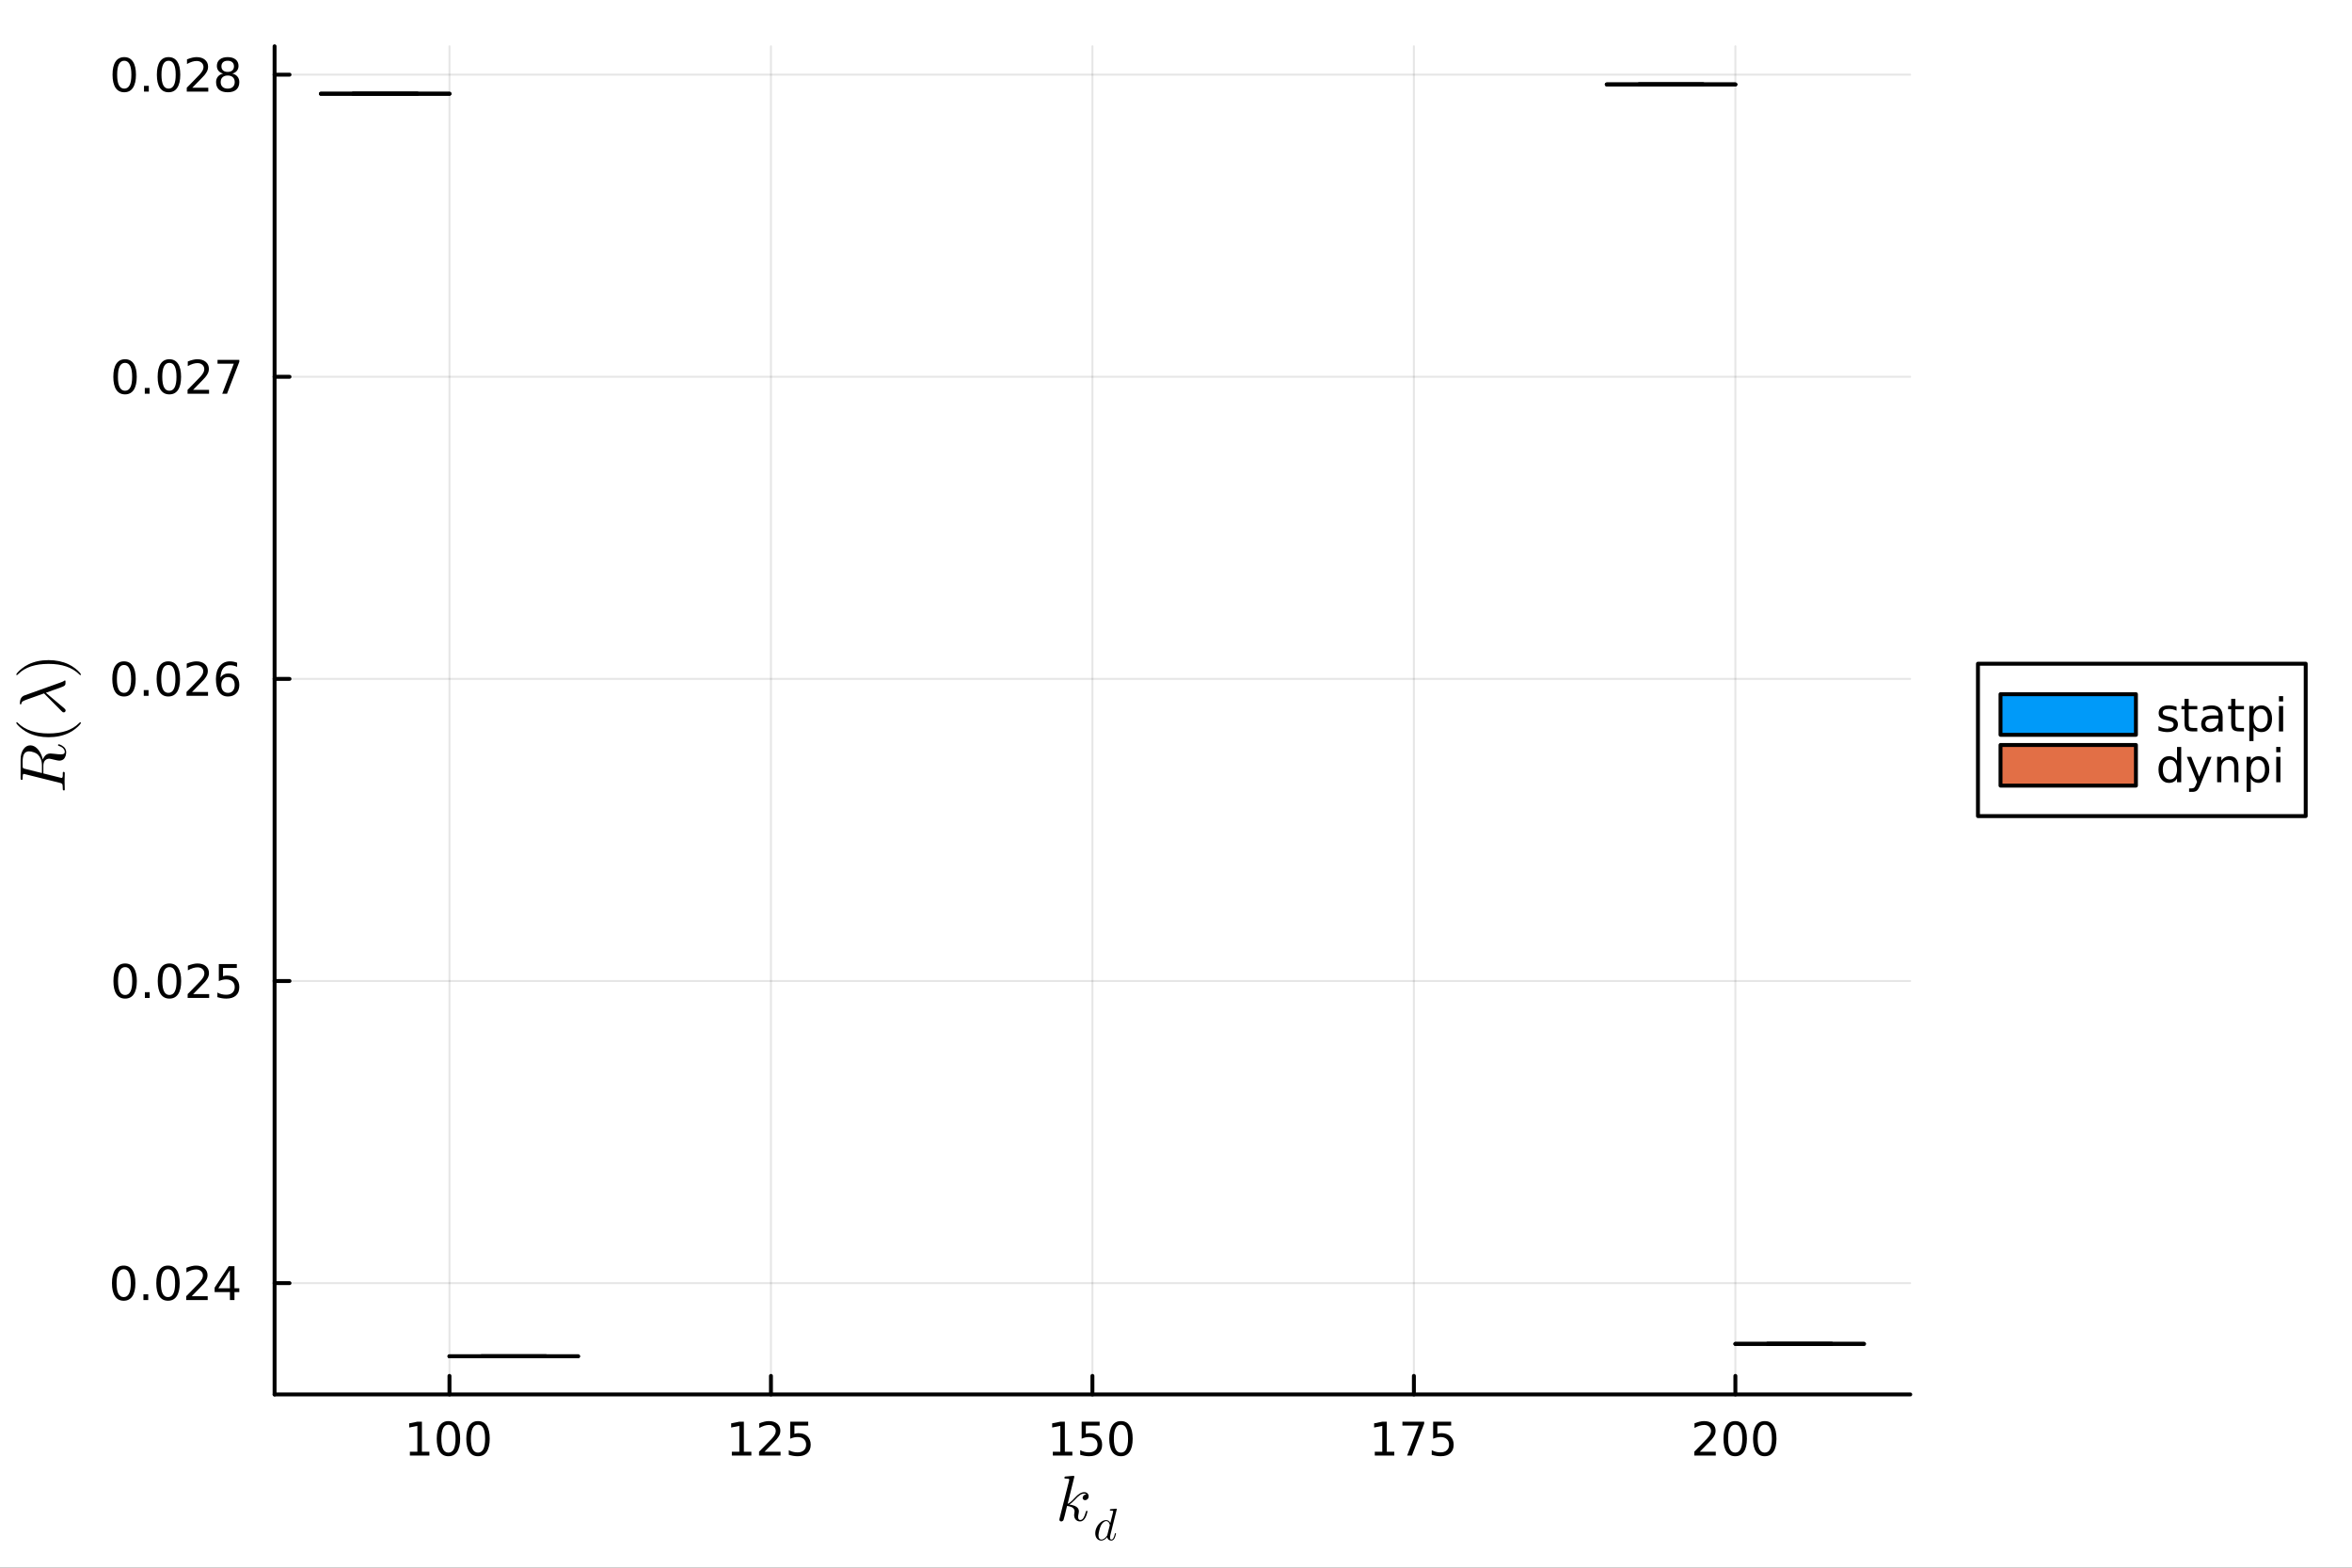 <?xml version="1.0" encoding="utf-8"?>
<svg xmlns="http://www.w3.org/2000/svg" xmlns:xlink="http://www.w3.org/1999/xlink" width="600" height="400" viewBox="0 0 2400 1600">
<rect x="0" y="0" width="2400" height="1600" fill="#333333" stroke="none"/>
<defs>
  <clipPath id="clip790">
    <rect x="0" y="0" width="2400" height="1600"/>
  </clipPath>
</defs>
<path clip-path="url(#clip790)" d="M0 1600 L2400 1600 L2400 0 L0 0  Z" fill="#ffffff" fill-rule="evenodd" fill-opacity="1"/>
<defs>
  <clipPath id="clip791">
    <rect x="480" y="0" width="1681" height="1600"/>
  </clipPath>
</defs>
<path clip-path="url(#clip790)" d="M280.19 1423.18 L1949.24 1423.18 L1949.24 47.244 L280.19 47.244  Z" fill="#ffffff" fill-rule="evenodd" fill-opacity="1"/>
<defs>
  <clipPath id="clip792">
    <rect x="280" y="47" width="1670" height="1377"/>
  </clipPath>
</defs>
<polyline clip-path="url(#clip792)" style="stroke:#000000; stroke-linecap:round; stroke-linejoin:round; stroke-width:2; stroke-opacity:0.1; fill:none" points="458.642,1423.18 458.642,47.244 "/>
<polyline clip-path="url(#clip792)" style="stroke:#000000; stroke-linecap:round; stroke-linejoin:round; stroke-width:2; stroke-opacity:0.1; fill:none" points="786.678,1423.18 786.678,47.244 "/>
<polyline clip-path="url(#clip792)" style="stroke:#000000; stroke-linecap:round; stroke-linejoin:round; stroke-width:2; stroke-opacity:0.1; fill:none" points="1114.71,1423.18 1114.71,47.244 "/>
<polyline clip-path="url(#clip792)" style="stroke:#000000; stroke-linecap:round; stroke-linejoin:round; stroke-width:2; stroke-opacity:0.1; fill:none" points="1442.75,1423.18 1442.75,47.244 "/>
<polyline clip-path="url(#clip792)" style="stroke:#000000; stroke-linecap:round; stroke-linejoin:round; stroke-width:2; stroke-opacity:0.1; fill:none" points="1770.79,1423.18 1770.79,47.244 "/>
<polyline clip-path="url(#clip790)" style="stroke:#000000; stroke-linecap:round; stroke-linejoin:round; stroke-width:4; stroke-opacity:1; fill:none" points="280.19,1423.18 1949.24,1423.18 "/>
<polyline clip-path="url(#clip790)" style="stroke:#000000; stroke-linecap:round; stroke-linejoin:round; stroke-width:4; stroke-opacity:1; fill:none" points="458.642,1423.18 458.642,1404.28 "/>
<polyline clip-path="url(#clip790)" style="stroke:#000000; stroke-linecap:round; stroke-linejoin:round; stroke-width:4; stroke-opacity:1; fill:none" points="786.678,1423.18 786.678,1404.28 "/>
<polyline clip-path="url(#clip790)" style="stroke:#000000; stroke-linecap:round; stroke-linejoin:round; stroke-width:4; stroke-opacity:1; fill:none" points="1114.71,1423.18 1114.71,1404.28 "/>
<polyline clip-path="url(#clip790)" style="stroke:#000000; stroke-linecap:round; stroke-linejoin:round; stroke-width:4; stroke-opacity:1; fill:none" points="1442.75,1423.18 1442.75,1404.28 "/>
<polyline clip-path="url(#clip790)" style="stroke:#000000; stroke-linecap:round; stroke-linejoin:round; stroke-width:4; stroke-opacity:1; fill:none" points="1770.79,1423.18 1770.79,1404.28 "/>
<path clip-path="url(#clip790)" d="M418.248 1481.64 L425.887 1481.64 L425.887 1455.28 L417.577 1456.95 L417.577 1452.69 L425.841 1451.02 L430.517 1451.02 L430.517 1481.64 L438.156 1481.64 L438.156 1485.58 L418.248 1485.58 L418.248 1481.64 Z" fill="#000000" fill-rule="nonzero" fill-opacity="1" /><path clip-path="url(#clip790)" d="M457.6 1454.1 Q453.989 1454.1 452.16 1457.66 Q450.355 1461.2 450.355 1468.33 Q450.355 1475.44 452.16 1479.01 Q453.989 1482.55 457.6 1482.55 Q461.234 1482.55 463.04 1479.01 Q464.869 1475.44 464.869 1468.33 Q464.869 1461.2 463.04 1457.66 Q461.234 1454.1 457.6 1454.1 M457.6 1450.39 Q463.41 1450.39 466.466 1455 Q469.544 1459.58 469.544 1468.33 Q469.544 1477.06 466.466 1481.67 Q463.41 1486.25 457.6 1486.25 Q451.79 1486.25 448.711 1481.67 Q445.656 1477.06 445.656 1468.33 Q445.656 1459.58 448.711 1455 Q451.79 1450.39 457.6 1450.39 Z" fill="#000000" fill-rule="nonzero" fill-opacity="1" /><path clip-path="url(#clip790)" d="M487.762 1454.1 Q484.151 1454.1 482.322 1457.66 Q480.517 1461.2 480.517 1468.33 Q480.517 1475.44 482.322 1479.01 Q484.151 1482.55 487.762 1482.55 Q491.396 1482.55 493.202 1479.01 Q495.03 1475.44 495.03 1468.33 Q495.03 1461.2 493.202 1457.66 Q491.396 1454.1 487.762 1454.1 M487.762 1450.39 Q493.572 1450.39 496.628 1455 Q499.706 1459.58 499.706 1468.33 Q499.706 1477.06 496.628 1481.67 Q493.572 1486.25 487.762 1486.25 Q481.952 1486.25 478.873 1481.67 Q475.818 1477.06 475.818 1468.33 Q475.818 1459.58 478.873 1455 Q481.952 1450.39 487.762 1450.39 Z" fill="#000000" fill-rule="nonzero" fill-opacity="1" /><path clip-path="url(#clip790)" d="M746.782 1481.64 L754.421 1481.64 L754.421 1455.28 L746.111 1456.95 L746.111 1452.69 L754.375 1451.02 L759.051 1451.02 L759.051 1481.64 L766.69 1481.64 L766.69 1485.58 L746.782 1485.58 L746.782 1481.64 Z" fill="#000000" fill-rule="nonzero" fill-opacity="1" /><path clip-path="url(#clip790)" d="M780.162 1481.64 L796.481 1481.64 L796.481 1485.58 L774.537 1485.58 L774.537 1481.64 Q777.199 1478.89 781.782 1474.26 Q786.389 1469.61 787.569 1468.27 Q789.815 1465.74 790.694 1464.01 Q791.597 1462.25 791.597 1460.56 Q791.597 1457.8 789.653 1456.07 Q787.731 1454.33 784.629 1454.33 Q782.43 1454.33 779.977 1455.09 Q777.546 1455.86 774.768 1457.41 L774.768 1452.69 Q777.592 1451.55 780.046 1450.97 Q782.5 1450.39 784.537 1450.39 Q789.907 1450.39 793.102 1453.08 Q796.296 1455.77 796.296 1460.26 Q796.296 1462.39 795.486 1464.31 Q794.699 1466.2 792.592 1468.8 Q792.014 1469.47 788.912 1472.69 Q785.81 1475.88 780.162 1481.64 Z" fill="#000000" fill-rule="nonzero" fill-opacity="1" /><path clip-path="url(#clip790)" d="M806.342 1451.02 L824.699 1451.02 L824.699 1454.96 L810.625 1454.96 L810.625 1463.43 Q811.643 1463.08 812.662 1462.92 Q813.68 1462.73 814.699 1462.73 Q820.486 1462.73 823.865 1465.9 Q827.245 1469.08 827.245 1474.49 Q827.245 1480.07 823.773 1483.17 Q820.301 1486.25 813.981 1486.25 Q811.805 1486.25 809.537 1485.88 Q807.291 1485.51 804.884 1484.77 L804.884 1480.07 Q806.967 1481.2 809.189 1481.76 Q811.412 1482.32 813.889 1482.32 Q817.893 1482.32 820.231 1480.21 Q822.569 1478.1 822.569 1474.49 Q822.569 1470.88 820.231 1468.77 Q817.893 1466.67 813.889 1466.67 Q812.014 1466.67 810.139 1467.08 Q808.287 1467.5 806.342 1468.38 L806.342 1451.02 Z" fill="#000000" fill-rule="nonzero" fill-opacity="1" /><path clip-path="url(#clip790)" d="M1074.32 1481.64 L1081.96 1481.64 L1081.96 1455.28 L1073.65 1456.95 L1073.65 1452.69 L1081.91 1451.02 L1086.59 1451.02 L1086.59 1481.64 L1094.23 1481.64 L1094.23 1485.58 L1074.32 1485.58 L1074.32 1481.64 Z" fill="#000000" fill-rule="nonzero" fill-opacity="1" /><path clip-path="url(#clip790)" d="M1103.72 1451.02 L1122.08 1451.02 L1122.08 1454.96 L1108 1454.96 L1108 1463.43 Q1109.02 1463.08 1110.04 1462.92 Q1111.06 1462.73 1112.08 1462.73 Q1117.86 1462.73 1121.24 1465.9 Q1124.62 1469.08 1124.62 1474.49 Q1124.62 1480.07 1121.15 1483.17 Q1117.68 1486.25 1111.36 1486.25 Q1109.18 1486.25 1106.91 1485.88 Q1104.67 1485.51 1102.26 1484.77 L1102.26 1480.07 Q1104.34 1481.2 1106.57 1481.76 Q1108.79 1482.32 1111.27 1482.32 Q1115.27 1482.32 1117.61 1480.21 Q1119.95 1478.1 1119.95 1474.49 Q1119.95 1470.88 1117.61 1468.77 Q1115.27 1466.67 1111.27 1466.67 Q1109.39 1466.67 1107.52 1467.08 Q1105.66 1467.5 1103.72 1468.38 L1103.72 1451.02 Z" fill="#000000" fill-rule="nonzero" fill-opacity="1" /><path clip-path="url(#clip790)" d="M1143.83 1454.1 Q1140.22 1454.1 1138.39 1457.66 Q1136.59 1461.2 1136.59 1468.33 Q1136.59 1475.44 1138.39 1479.01 Q1140.22 1482.55 1143.83 1482.55 Q1147.47 1482.55 1149.27 1479.01 Q1151.1 1475.44 1151.1 1468.33 Q1151.1 1461.2 1149.27 1457.66 Q1147.47 1454.1 1143.83 1454.1 M1143.83 1450.39 Q1149.64 1450.39 1152.7 1455 Q1155.78 1459.58 1155.78 1468.33 Q1155.78 1477.06 1152.7 1481.67 Q1149.64 1486.25 1143.83 1486.25 Q1138.02 1486.25 1134.95 1481.67 Q1131.89 1477.06 1131.89 1468.33 Q1131.89 1459.58 1134.95 1455 Q1138.02 1450.39 1143.83 1450.39 Z" fill="#000000" fill-rule="nonzero" fill-opacity="1" /><path clip-path="url(#clip790)" d="M1402.85 1481.64 L1410.49 1481.64 L1410.49 1455.28 L1402.18 1456.95 L1402.18 1452.69 L1410.45 1451.02 L1415.12 1451.02 L1415.12 1481.64 L1422.76 1481.64 L1422.76 1485.58 L1402.85 1485.58 L1402.85 1481.64 Z" fill="#000000" fill-rule="nonzero" fill-opacity="1" /><path clip-path="url(#clip790)" d="M1431.03 1451.02 L1453.25 1451.02 L1453.25 1453.01 L1440.7 1485.58 L1435.82 1485.58 L1447.62 1454.96 L1431.03 1454.96 L1431.03 1451.02 Z" fill="#000000" fill-rule="nonzero" fill-opacity="1" /><path clip-path="url(#clip790)" d="M1462.41 1451.02 L1480.77 1451.02 L1480.77 1454.96 L1466.7 1454.96 L1466.7 1463.43 Q1467.72 1463.08 1468.73 1462.92 Q1469.75 1462.73 1470.77 1462.73 Q1476.56 1462.73 1479.94 1465.9 Q1483.32 1469.08 1483.32 1474.49 Q1483.32 1480.07 1479.85 1483.17 Q1476.37 1486.25 1470.05 1486.25 Q1467.88 1486.25 1465.61 1485.88 Q1463.36 1485.51 1460.96 1484.77 L1460.96 1480.07 Q1463.04 1481.2 1465.26 1481.76 Q1467.48 1482.32 1469.96 1482.32 Q1473.97 1482.32 1476.3 1480.21 Q1478.64 1478.1 1478.64 1474.49 Q1478.64 1470.88 1476.3 1468.77 Q1473.97 1466.67 1469.96 1466.67 Q1468.09 1466.67 1466.21 1467.08 Q1464.36 1467.5 1462.41 1468.38 L1462.41 1451.02 Z" fill="#000000" fill-rule="nonzero" fill-opacity="1" /><path clip-path="url(#clip790)" d="M1734.48 1481.64 L1750.8 1481.64 L1750.8 1485.58 L1728.85 1485.58 L1728.85 1481.64 Q1731.52 1478.89 1736.1 1474.26 Q1740.71 1469.61 1741.89 1468.27 Q1744.13 1465.74 1745.01 1464.01 Q1745.91 1462.25 1745.91 1460.56 Q1745.91 1457.8 1743.97 1456.07 Q1742.05 1454.33 1738.95 1454.33 Q1736.75 1454.33 1734.29 1455.09 Q1731.86 1455.86 1729.09 1457.41 L1729.09 1452.69 Q1731.91 1451.55 1734.36 1450.97 Q1736.82 1450.39 1738.85 1450.39 Q1744.22 1450.39 1747.42 1453.08 Q1750.61 1455.77 1750.61 1460.26 Q1750.61 1462.39 1749.8 1464.31 Q1749.02 1466.2 1746.91 1468.8 Q1746.33 1469.47 1743.23 1472.69 Q1740.13 1475.88 1734.48 1481.64 Z" fill="#000000" fill-rule="nonzero" fill-opacity="1" /><path clip-path="url(#clip790)" d="M1770.61 1454.1 Q1767 1454.1 1765.17 1457.66 Q1763.37 1461.2 1763.37 1468.33 Q1763.37 1475.44 1765.17 1479.01 Q1767 1482.55 1770.61 1482.55 Q1774.25 1482.55 1776.05 1479.01 Q1777.88 1475.44 1777.88 1468.33 Q1777.88 1461.2 1776.05 1457.66 Q1774.25 1454.1 1770.61 1454.1 M1770.61 1450.39 Q1776.42 1450.39 1779.48 1455 Q1782.56 1459.58 1782.56 1468.33 Q1782.56 1477.06 1779.48 1481.67 Q1776.42 1486.25 1770.61 1486.25 Q1764.8 1486.25 1761.72 1481.67 Q1758.67 1477.06 1758.67 1468.33 Q1758.67 1459.58 1761.72 1455 Q1764.8 1450.39 1770.61 1450.39 Z" fill="#000000" fill-rule="nonzero" fill-opacity="1" /><path clip-path="url(#clip790)" d="M1800.78 1454.1 Q1797.16 1454.1 1795.34 1457.66 Q1793.53 1461.2 1793.53 1468.33 Q1793.53 1475.44 1795.34 1479.01 Q1797.16 1482.55 1800.78 1482.55 Q1804.41 1482.55 1806.21 1479.01 Q1808.04 1475.44 1808.04 1468.33 Q1808.04 1461.2 1806.21 1457.66 Q1804.41 1454.1 1800.78 1454.1 M1800.78 1450.39 Q1806.59 1450.39 1809.64 1455 Q1812.72 1459.58 1812.72 1468.33 Q1812.72 1477.06 1809.64 1481.67 Q1806.59 1486.25 1800.78 1486.25 Q1794.96 1486.25 1791.89 1481.67 Q1788.83 1477.06 1788.83 1468.33 Q1788.83 1459.58 1791.89 1455 Q1794.96 1450.39 1800.78 1450.39 Z" fill="#000000" fill-rule="nonzero" fill-opacity="1" /><path clip-path="url(#clip790)" d="M1110.87 1527.06 Q1110.87 1528.9 1109.74 1529.99 Q1108.65 1531.09 1107.26 1531.09 Q1106.04 1531.09 1105.39 1530.38 Q1104.75 1529.67 1104.75 1528.77 Q1104.75 1528.38 1104.91 1527.9 Q1105.07 1527.38 1105.43 1526.77 Q1105.81 1526.16 1106.62 1525.71 Q1107.42 1525.26 1108.52 1525.19 Q1108.29 1524.97 1108.23 1524.94 Q1107.74 1524.55 1106.84 1524.42 Q1106.71 1524.36 1106.26 1524.36 Q1104.04 1524.36 1101.79 1526 Q1099.56 1527.61 1096.83 1530.67 Q1093.38 1534.24 1091.16 1535.56 Q1100.92 1536.85 1100.92 1542.49 Q1100.92 1543.42 1100.66 1544.55 Q1100.14 1546.67 1100.14 1548.22 Q1100.14 1551.31 1102.24 1551.31 Q1104.27 1551.31 1105.55 1549.25 Q1106.88 1547.19 1107.97 1543.16 Q1108.13 1542.42 1108.29 1542.2 Q1108.45 1541.97 1108.9 1541.97 Q1109.71 1541.97 1109.71 1542.62 Q1108.97 1546.38 1107.33 1549.28 Q1105.23 1552.79 1102.11 1552.79 Q1099.5 1552.79 1097.76 1550.99 Q1096.05 1549.15 1096.05 1546.26 Q1096.05 1545.55 1096.31 1543.94 Q1096.51 1543.29 1096.51 1542.55 Q1096.51 1541.04 1095.67 1539.91 Q1094.83 1538.75 1093.48 1538.17 Q1092.13 1537.59 1091 1537.33 Q1089.9 1537.04 1088.84 1536.95 Q1085.62 1550.57 1085.17 1551.41 Q1084.88 1551.99 1084.23 1552.37 Q1083.59 1552.79 1082.91 1552.79 Q1082.27 1552.79 1081.63 1552.34 Q1081.01 1551.92 1081.01 1550.93 Q1081.01 1550.41 1081.27 1549.48 L1090.84 1511.47 L1091.03 1510.19 Q1091.03 1509.8 1090.87 1509.61 Q1090.74 1509.38 1089.97 1509.22 Q1089.23 1509.06 1087.75 1509.06 Q1087.13 1509.06 1086.84 1509.03 Q1086.59 1508.99 1086.36 1508.83 Q1086.13 1508.64 1086.13 1508.25 Q1086.13 1507.71 1086.36 1507.42 Q1086.62 1507.09 1086.81 1507.03 Q1087 1506.96 1087.39 1506.93 Q1087.94 1506.9 1089.77 1506.74 Q1091.61 1506.55 1093.19 1506.42 Q1094.77 1506.29 1095.44 1506.29 Q1095.83 1506.29 1096.02 1506.48 Q1096.25 1506.64 1096.28 1506.84 L1096.31 1507 L1089.45 1534.82 Q1092.29 1533.7 1096.76 1528.7 Q1101.95 1522.91 1106.39 1522.91 Q1108.49 1522.91 1109.68 1524.19 Q1110.87 1525.45 1110.87 1527.06 Z" fill="#000000" fill-rule="nonzero" fill-opacity="1" /><path clip-path="url(#clip790)" d="M1139.6 1540.29 L1132.95 1566.98 Q1132.68 1568.17 1132.68 1569.19 Q1132.68 1571.31 1134.05 1571.31 Q1134.73 1571.31 1135.27 1570.88 Q1135.81 1570.45 1136.24 1569.55 Q1136.67 1568.65 1136.94 1567.81 Q1137.21 1566.96 1137.57 1565.6 Q1137.68 1565.06 1137.77 1564.93 Q1137.88 1564.77 1138.2 1564.77 Q1138.76 1564.77 1138.76 1565.22 Q1138.15 1568.13 1137.37 1569.8 Q1136.1 1572.34 1133.96 1572.34 Q1132.34 1572.34 1131.19 1571.35 Q1130.04 1570.36 1129.77 1568.87 Q1126.81 1572.34 1123.75 1572.34 Q1121.04 1572.34 1119.33 1570.29 Q1117.62 1568.22 1117.62 1564.95 Q1117.62 1561.66 1119.24 1558.5 Q1120.89 1555.35 1123.48 1553.38 Q1126.07 1551.42 1128.73 1551.42 Q1131.55 1551.42 1132.99 1554.38 L1135.76 1543.42 L1135.9 1542.52 Q1135.9 1542.25 1135.79 1542.11 Q1135.7 1541.95 1135.16 1541.84 Q1134.64 1541.73 1133.6 1541.73 Q1133.17 1541.73 1132.97 1541.71 Q1132.79 1541.68 1132.63 1541.57 Q1132.47 1541.44 1132.47 1541.16 Q1132.47 1540.38 1133.13 1540.29 Q1137.46 1539.79 1138.99 1539.79 Q1139.26 1539.79 1139.42 1539.93 Q1139.57 1540.04 1139.57 1540.17 L1139.6 1540.29 M1132.43 1556.49 Q1132.43 1556.29 1132.27 1555.73 Q1132.11 1555.16 1131.75 1554.38 Q1131.39 1553.59 1130.6 1553.02 Q1129.84 1552.44 1128.8 1552.44 Q1127.4 1552.44 1125.94 1553.63 Q1124.49 1554.83 1123.43 1556.86 Q1122.62 1558.48 1121.74 1561.88 Q1120.89 1565.29 1120.89 1566.98 Q1120.89 1568.02 1121.11 1568.94 Q1121.36 1569.84 1122.06 1570.59 Q1122.76 1571.31 1123.84 1571.31 Q1126.48 1571.31 1129.07 1568.04 Q1129.56 1567.47 1129.68 1567.25 Q1129.81 1567 1129.99 1566.32 L1132.29 1557.28 Q1132.43 1556.61 1132.43 1556.49 Z" fill="#000000" fill-rule="nonzero" fill-opacity="1" /><polyline clip-path="url(#clip792)" style="stroke:#000000; stroke-linecap:round; stroke-linejoin:round; stroke-width:2; stroke-opacity:0.1; fill:none" points="280.19,1309.58 1949.24,1309.58 "/>
<polyline clip-path="url(#clip792)" style="stroke:#000000; stroke-linecap:round; stroke-linejoin:round; stroke-width:2; stroke-opacity:0.1; fill:none" points="280.19,1001.24 1949.24,1001.24 "/>
<polyline clip-path="url(#clip792)" style="stroke:#000000; stroke-linecap:round; stroke-linejoin:round; stroke-width:2; stroke-opacity:0.1; fill:none" points="280.19,692.895 1949.24,692.895 "/>
<polyline clip-path="url(#clip792)" style="stroke:#000000; stroke-linecap:round; stroke-linejoin:round; stroke-width:2; stroke-opacity:0.1; fill:none" points="280.19,384.55 1949.24,384.55 "/>
<polyline clip-path="url(#clip792)" style="stroke:#000000; stroke-linecap:round; stroke-linejoin:round; stroke-width:2; stroke-opacity:0.1; fill:none" points="280.19,76.206 1949.24,76.206 "/>
<polyline clip-path="url(#clip790)" style="stroke:#000000; stroke-linecap:round; stroke-linejoin:round; stroke-width:4; stroke-opacity:1; fill:none" points="280.19,1423.18 280.19,47.244 "/>
<polyline clip-path="url(#clip790)" style="stroke:#000000; stroke-linecap:round; stroke-linejoin:round; stroke-width:4; stroke-opacity:1; fill:none" points="280.19,1309.58 295.408,1309.58 "/>
<polyline clip-path="url(#clip790)" style="stroke:#000000; stroke-linecap:round; stroke-linejoin:round; stroke-width:4; stroke-opacity:1; fill:none" points="280.19,1001.24 295.408,1001.24 "/>
<polyline clip-path="url(#clip790)" style="stroke:#000000; stroke-linecap:round; stroke-linejoin:round; stroke-width:4; stroke-opacity:1; fill:none" points="280.19,692.895 295.408,692.895 "/>
<polyline clip-path="url(#clip790)" style="stroke:#000000; stroke-linecap:round; stroke-linejoin:round; stroke-width:4; stroke-opacity:1; fill:none" points="280.19,384.55 295.408,384.55 "/>
<polyline clip-path="url(#clip790)" style="stroke:#000000; stroke-linecap:round; stroke-linejoin:round; stroke-width:4; stroke-opacity:1; fill:none" points="280.19,76.206 295.408,76.206 "/>
<path clip-path="url(#clip790)" d="M126.205 1295.38 Q122.593 1295.38 120.765 1298.95 Q118.959 1302.49 118.959 1309.62 Q118.959 1316.73 120.765 1320.29 Q122.593 1323.83 126.205 1323.83 Q129.839 1323.83 131.644 1320.29 Q133.473 1316.73 133.473 1309.62 Q133.473 1302.49 131.644 1298.95 Q129.839 1295.38 126.205 1295.38 M126.205 1291.68 Q132.015 1291.68 135.07 1296.29 Q138.149 1300.87 138.149 1309.62 Q138.149 1318.35 135.07 1322.95 Q132.015 1327.54 126.205 1327.54 Q120.394 1327.54 117.316 1322.95 Q114.26 1318.35 114.26 1309.62 Q114.26 1300.87 117.316 1296.29 Q120.394 1291.68 126.205 1291.68 Z" fill="#000000" fill-rule="nonzero" fill-opacity="1" /><path clip-path="url(#clip790)" d="M146.366 1320.98 L151.251 1320.98 L151.251 1326.86 L146.366 1326.86 L146.366 1320.98 Z" fill="#000000" fill-rule="nonzero" fill-opacity="1" /><path clip-path="url(#clip790)" d="M171.436 1295.38 Q167.825 1295.38 165.996 1298.95 Q164.19 1302.49 164.19 1309.62 Q164.19 1316.73 165.996 1320.29 Q167.825 1323.83 171.436 1323.83 Q175.07 1323.83 176.876 1320.29 Q178.704 1316.73 178.704 1309.62 Q178.704 1302.49 176.876 1298.95 Q175.07 1295.38 171.436 1295.38 M171.436 1291.68 Q177.246 1291.68 180.301 1296.29 Q183.38 1300.87 183.38 1309.62 Q183.38 1318.35 180.301 1322.95 Q177.246 1327.54 171.436 1327.54 Q165.626 1327.54 162.547 1322.95 Q159.491 1318.35 159.491 1309.62 Q159.491 1300.87 162.547 1296.29 Q165.626 1291.68 171.436 1291.68 Z" fill="#000000" fill-rule="nonzero" fill-opacity="1" /><path clip-path="url(#clip790)" d="M195.625 1322.93 L211.945 1322.93 L211.945 1326.86 L190 1326.86 L190 1322.93 Q192.663 1320.17 197.246 1315.55 Q201.852 1310.89 203.033 1309.55 Q205.278 1307.03 206.158 1305.29 Q207.061 1303.53 207.061 1301.84 Q207.061 1299.09 205.116 1297.35 Q203.195 1295.61 200.093 1295.61 Q197.894 1295.61 195.44 1296.38 Q193.01 1297.14 190.232 1298.69 L190.232 1293.97 Q193.056 1292.84 195.51 1292.26 Q197.963 1291.68 200 1291.68 Q205.371 1291.68 208.565 1294.36 Q211.76 1297.05 211.76 1301.54 Q211.76 1303.67 210.949 1305.59 Q210.162 1307.49 208.056 1310.08 Q207.477 1310.75 204.375 1313.97 Q201.274 1317.17 195.625 1322.93 Z" fill="#000000" fill-rule="nonzero" fill-opacity="1" /><path clip-path="url(#clip790)" d="M234.607 1296.38 L222.801 1314.83 L234.607 1314.83 L234.607 1296.38 M233.38 1292.3 L239.259 1292.3 L239.259 1314.83 L244.19 1314.83 L244.19 1318.72 L239.259 1318.72 L239.259 1326.86 L234.607 1326.86 L234.607 1318.72 L219.005 1318.72 L219.005 1314.2 L233.38 1292.3 Z" fill="#000000" fill-rule="nonzero" fill-opacity="1" /><path clip-path="url(#clip790)" d="M127.686 987.039 Q124.075 987.039 122.246 990.603 Q120.441 994.145 120.441 1001.27 Q120.441 1008.38 122.246 1011.95 Q124.075 1015.49 127.686 1015.49 Q131.32 1015.49 133.126 1011.95 Q134.954 1008.38 134.954 1001.27 Q134.954 994.145 133.126 990.603 Q131.32 987.039 127.686 987.039 M127.686 983.335 Q133.496 983.335 136.552 987.941 Q139.63 992.525 139.63 1001.27 Q139.63 1010 136.552 1014.61 Q133.496 1019.19 127.686 1019.19 Q121.876 1019.19 118.797 1014.61 Q115.742 1010 115.742 1001.27 Q115.742 992.525 118.797 987.941 Q121.876 983.335 127.686 983.335 Z" fill="#000000" fill-rule="nonzero" fill-opacity="1" /><path clip-path="url(#clip790)" d="M147.848 1012.64 L152.732 1012.64 L152.732 1018.52 L147.848 1018.52 L147.848 1012.64 Z" fill="#000000" fill-rule="nonzero" fill-opacity="1" /><path clip-path="url(#clip790)" d="M172.917 987.039 Q169.306 987.039 167.477 990.603 Q165.672 994.145 165.672 1001.27 Q165.672 1008.38 167.477 1011.95 Q169.306 1015.49 172.917 1015.49 Q176.551 1015.49 178.357 1011.95 Q180.186 1008.38 180.186 1001.27 Q180.186 994.145 178.357 990.603 Q176.551 987.039 172.917 987.039 M172.917 983.335 Q178.727 983.335 181.783 987.941 Q184.862 992.525 184.862 1001.27 Q184.862 1010 181.783 1014.61 Q178.727 1019.19 172.917 1019.19 Q167.107 1019.19 164.028 1014.61 Q160.973 1010 160.973 1001.27 Q160.973 992.525 164.028 987.941 Q167.107 983.335 172.917 983.335 Z" fill="#000000" fill-rule="nonzero" fill-opacity="1" /><path clip-path="url(#clip790)" d="M197.107 1014.58 L213.426 1014.58 L213.426 1018.52 L191.482 1018.52 L191.482 1014.58 Q194.144 1011.83 198.727 1007.2 Q203.334 1002.55 204.514 1001.21 Q206.76 998.682 207.639 996.946 Q208.542 995.187 208.542 993.497 Q208.542 990.742 206.598 989.006 Q204.676 987.27 201.575 987.27 Q199.375 987.27 196.922 988.034 Q194.491 988.798 191.713 990.349 L191.713 985.626 Q194.538 984.492 196.991 983.914 Q199.445 983.335 201.482 983.335 Q206.852 983.335 210.047 986.02 Q213.241 988.705 213.241 993.196 Q213.241 995.326 212.431 997.247 Q211.644 999.145 209.537 1001.74 Q208.959 1002.41 205.857 1005.63 Q202.755 1008.82 197.107 1014.58 Z" fill="#000000" fill-rule="nonzero" fill-opacity="1" /><path clip-path="url(#clip790)" d="M223.287 983.96 L241.644 983.96 L241.644 987.895 L227.57 987.895 L227.57 996.367 Q228.588 996.02 229.607 995.858 Q230.625 995.673 231.644 995.673 Q237.431 995.673 240.81 998.844 Q244.19 1002.02 244.19 1007.43 Q244.19 1013.01 240.718 1016.11 Q237.246 1019.19 230.926 1019.19 Q228.75 1019.19 226.482 1018.82 Q224.236 1018.45 221.829 1017.71 L221.829 1013.01 Q223.912 1014.14 226.135 1014.7 Q228.357 1015.26 230.834 1015.26 Q234.838 1015.26 237.176 1013.15 Q239.514 1011.04 239.514 1007.43 Q239.514 1003.82 237.176 1001.71 Q234.838 999.608 230.834 999.608 Q228.959 999.608 227.084 1000.02 Q225.232 1000.44 223.287 1001.32 L223.287 983.96 Z" fill="#000000" fill-rule="nonzero" fill-opacity="1" /><path clip-path="url(#clip790)" d="M126.529 678.694 Q122.918 678.694 121.089 682.259 Q119.283 685.8 119.283 692.93 Q119.283 700.036 121.089 703.601 Q122.918 707.143 126.529 707.143 Q130.163 707.143 131.968 703.601 Q133.797 700.036 133.797 692.93 Q133.797 685.8 131.968 682.259 Q130.163 678.694 126.529 678.694 M126.529 674.99 Q132.339 674.99 135.394 679.597 Q138.473 684.18 138.473 692.93 Q138.473 701.657 135.394 706.263 Q132.339 710.846 126.529 710.846 Q120.718 710.846 117.64 706.263 Q114.584 701.657 114.584 692.93 Q114.584 684.18 117.64 679.597 Q120.718 674.99 126.529 674.99 Z" fill="#000000" fill-rule="nonzero" fill-opacity="1" /><path clip-path="url(#clip790)" d="M146.691 704.296 L151.575 704.296 L151.575 710.175 L146.691 710.175 L146.691 704.296 Z" fill="#000000" fill-rule="nonzero" fill-opacity="1" /><path clip-path="url(#clip790)" d="M171.76 678.694 Q168.149 678.694 166.32 682.259 Q164.515 685.8 164.515 692.93 Q164.515 700.036 166.32 703.601 Q168.149 707.143 171.76 707.143 Q175.394 707.143 177.2 703.601 Q179.028 700.036 179.028 692.93 Q179.028 685.8 177.2 682.259 Q175.394 678.694 171.76 678.694 M171.76 674.99 Q177.57 674.99 180.626 679.597 Q183.704 684.18 183.704 692.93 Q183.704 701.657 180.626 706.263 Q177.57 710.846 171.76 710.846 Q165.95 710.846 162.871 706.263 Q159.815 701.657 159.815 692.93 Q159.815 684.18 162.871 679.597 Q165.95 674.99 171.76 674.99 Z" fill="#000000" fill-rule="nonzero" fill-opacity="1" /><path clip-path="url(#clip790)" d="M195.95 706.24 L212.269 706.24 L212.269 710.175 L190.325 710.175 L190.325 706.24 Q192.987 703.485 197.57 698.856 Q202.176 694.203 203.357 692.86 Q205.602 690.337 206.482 688.601 Q207.385 686.842 207.385 685.152 Q207.385 682.398 205.44 680.661 Q203.519 678.925 200.417 678.925 Q198.218 678.925 195.764 679.689 Q193.334 680.453 190.556 682.004 L190.556 677.282 Q193.38 676.148 195.834 675.569 Q198.287 674.99 200.325 674.99 Q205.695 674.99 208.889 677.675 Q212.084 680.36 212.084 684.851 Q212.084 686.981 211.274 688.902 Q210.486 690.8 208.38 693.393 Q207.801 694.064 204.699 697.282 Q201.598 700.476 195.95 706.24 Z" fill="#000000" fill-rule="nonzero" fill-opacity="1" /><path clip-path="url(#clip790)" d="M232.662 691.032 Q229.514 691.032 227.662 693.184 Q225.834 695.337 225.834 699.087 Q225.834 702.814 227.662 704.99 Q229.514 707.143 232.662 707.143 Q235.81 707.143 237.639 704.99 Q239.491 702.814 239.491 699.087 Q239.491 695.337 237.639 693.184 Q235.81 691.032 232.662 691.032 M241.945 676.379 L241.945 680.638 Q240.185 679.805 238.38 679.365 Q236.597 678.925 234.838 678.925 Q230.209 678.925 227.755 682.05 Q225.324 685.175 224.977 691.495 Q226.343 689.481 228.403 688.416 Q230.463 687.328 232.94 687.328 Q238.148 687.328 241.158 690.499 Q244.19 693.647 244.19 699.087 Q244.19 704.411 241.042 707.629 Q237.894 710.846 232.662 710.846 Q226.667 710.846 223.496 706.263 Q220.324 701.657 220.324 692.93 Q220.324 684.735 224.213 679.874 Q228.102 674.99 234.653 674.99 Q236.412 674.99 238.195 675.337 Q240 675.685 241.945 676.379 Z" fill="#000000" fill-rule="nonzero" fill-opacity="1" /><path clip-path="url(#clip790)" d="M127.593 370.349 Q123.982 370.349 122.154 373.914 Q120.348 377.456 120.348 384.585 Q120.348 391.692 122.154 395.256 Q123.982 398.798 127.593 398.798 Q131.228 398.798 133.033 395.256 Q134.862 391.692 134.862 384.585 Q134.862 377.456 133.033 373.914 Q131.228 370.349 127.593 370.349 M127.593 366.645 Q133.404 366.645 136.459 371.252 Q139.538 375.835 139.538 384.585 Q139.538 393.312 136.459 397.918 Q133.404 402.502 127.593 402.502 Q121.783 402.502 118.705 397.918 Q115.649 393.312 115.649 384.585 Q115.649 375.835 118.705 371.252 Q121.783 366.645 127.593 366.645 Z" fill="#000000" fill-rule="nonzero" fill-opacity="1" /><path clip-path="url(#clip790)" d="M147.755 395.951 L152.64 395.951 L152.64 401.83 L147.755 401.83 L147.755 395.951 Z" fill="#000000" fill-rule="nonzero" fill-opacity="1" /><path clip-path="url(#clip790)" d="M172.825 370.349 Q169.214 370.349 167.385 373.914 Q165.579 377.456 165.579 384.585 Q165.579 391.692 167.385 395.256 Q169.214 398.798 172.825 398.798 Q176.459 398.798 178.264 395.256 Q180.093 391.692 180.093 384.585 Q180.093 377.456 178.264 373.914 Q176.459 370.349 172.825 370.349 M172.825 366.645 Q178.635 366.645 181.69 371.252 Q184.769 375.835 184.769 384.585 Q184.769 393.312 181.69 397.918 Q178.635 402.502 172.825 402.502 Q167.015 402.502 163.936 397.918 Q160.88 393.312 160.88 384.585 Q160.88 375.835 163.936 371.252 Q167.015 366.645 172.825 366.645 Z" fill="#000000" fill-rule="nonzero" fill-opacity="1" /><path clip-path="url(#clip790)" d="M197.014 397.895 L213.334 397.895 L213.334 401.83 L191.389 401.83 L191.389 397.895 Q194.051 395.141 198.635 390.511 Q203.241 385.858 204.422 384.516 Q206.667 381.993 207.547 380.256 Q208.449 378.497 208.449 376.807 Q208.449 374.053 206.505 372.317 Q204.584 370.581 201.482 370.581 Q199.283 370.581 196.829 371.345 Q194.399 372.108 191.621 373.659 L191.621 368.937 Q194.445 367.803 196.899 367.224 Q199.352 366.645 201.389 366.645 Q206.76 366.645 209.954 369.331 Q213.149 372.016 213.149 376.507 Q213.149 378.636 212.338 380.557 Q211.551 382.456 209.445 385.048 Q208.866 385.719 205.764 388.937 Q202.662 392.131 197.014 397.895 Z" fill="#000000" fill-rule="nonzero" fill-opacity="1" /><path clip-path="url(#clip790)" d="M221.968 367.27 L244.19 367.27 L244.19 369.261 L231.644 401.83 L226.76 401.83 L238.565 371.206 L221.968 371.206 L221.968 367.27 Z" fill="#000000" fill-rule="nonzero" fill-opacity="1" /><path clip-path="url(#clip790)" d="M126.783 62.005 Q123.172 62.005 121.343 65.569 Q119.538 69.111 119.538 76.24 Q119.538 83.347 121.343 86.912 Q123.172 90.453 126.783 90.453 Q130.417 90.453 132.223 86.912 Q134.052 83.347 134.052 76.24 Q134.052 69.111 132.223 65.569 Q130.417 62.005 126.783 62.005 M126.783 58.301 Q132.593 58.301 135.649 62.907 Q138.728 67.49 138.728 76.24 Q138.728 84.967 135.649 89.574 Q132.593 94.157 126.783 94.157 Q120.973 94.157 117.894 89.574 Q114.839 84.967 114.839 76.24 Q114.839 67.49 117.894 62.907 Q120.973 58.301 126.783 58.301 Z" fill="#000000" fill-rule="nonzero" fill-opacity="1" /><path clip-path="url(#clip790)" d="M146.945 87.606 L151.829 87.606 L151.829 93.486 L146.945 93.486 L146.945 87.606 Z" fill="#000000" fill-rule="nonzero" fill-opacity="1" /><path clip-path="url(#clip790)" d="M172.014 62.005 Q168.403 62.005 166.575 65.569 Q164.769 69.111 164.769 76.24 Q164.769 83.347 166.575 86.912 Q168.403 90.453 172.014 90.453 Q175.649 90.453 177.454 86.912 Q179.283 83.347 179.283 76.24 Q179.283 69.111 177.454 65.569 Q175.649 62.005 172.014 62.005 M172.014 58.301 Q177.825 58.301 180.88 62.907 Q183.959 67.49 183.959 76.24 Q183.959 84.967 180.88 89.574 Q177.825 94.157 172.014 94.157 Q166.204 94.157 163.126 89.574 Q160.07 84.967 160.07 76.24 Q160.07 67.49 163.126 62.907 Q166.204 58.301 172.014 58.301 Z" fill="#000000" fill-rule="nonzero" fill-opacity="1" /><path clip-path="url(#clip790)" d="M196.204 89.551 L212.524 89.551 L212.524 93.486 L190.579 93.486 L190.579 89.551 Q193.241 86.796 197.825 82.166 Q202.431 77.514 203.612 76.171 Q205.857 73.648 206.737 71.912 Q207.639 70.153 207.639 68.463 Q207.639 65.708 205.695 63.972 Q203.774 62.236 200.672 62.236 Q198.473 62.236 196.019 63 Q193.588 63.764 190.811 65.315 L190.811 60.592 Q193.635 59.458 196.088 58.88 Q198.542 58.301 200.579 58.301 Q205.949 58.301 209.144 60.986 Q212.338 63.671 212.338 68.162 Q212.338 70.291 211.528 72.213 Q210.741 74.111 208.635 76.703 Q208.056 77.375 204.954 80.592 Q201.852 83.787 196.204 89.551 Z" fill="#000000" fill-rule="nonzero" fill-opacity="1" /><path clip-path="url(#clip790)" d="M232.338 77.074 Q229.005 77.074 227.084 78.856 Q225.185 80.639 225.185 83.764 Q225.185 86.889 227.084 88.671 Q229.005 90.453 232.338 90.453 Q235.672 90.453 237.593 88.671 Q239.514 86.865 239.514 83.764 Q239.514 80.639 237.593 78.856 Q235.695 77.074 232.338 77.074 M227.662 75.083 Q224.653 74.342 222.963 72.282 Q221.297 70.222 221.297 67.259 Q221.297 63.116 224.236 60.708 Q227.199 58.301 232.338 58.301 Q237.5 58.301 240.44 60.708 Q243.38 63.116 243.38 67.259 Q243.38 70.222 241.69 72.282 Q240.023 74.342 237.037 75.083 Q240.417 75.87 242.292 78.162 Q244.19 80.453 244.19 83.764 Q244.19 88.787 241.111 91.472 Q238.056 94.157 232.338 94.157 Q226.621 94.157 223.542 91.472 Q220.486 88.787 220.486 83.764 Q220.486 80.453 222.385 78.162 Q224.283 75.87 227.662 75.083 M225.949 67.699 Q225.949 70.384 227.616 71.889 Q229.306 73.393 232.338 73.393 Q235.347 73.393 237.037 71.889 Q238.75 70.384 238.75 67.699 Q238.75 65.014 237.037 63.509 Q235.347 62.005 232.338 62.005 Q229.306 62.005 227.616 63.509 Q225.949 65.014 225.949 67.699 Z" fill="#000000" fill-rule="nonzero" fill-opacity="1" /><path clip-path="url(#clip790)" d="M29.595 766.825 Q28.532 766.825 27.663 767.115 Q26.761 767.372 26.149 767.791 Q25.505 768.178 25.022 768.918 Q24.506 769.659 24.184 770.271 Q23.862 770.883 23.669 771.913 Q23.444 772.944 23.347 773.62 Q23.218 774.297 23.154 775.456 Q23.089 776.615 23.089 777.195 Q23.089 777.743 23.089 778.838 Q23.089 782.284 23.154 782.863 Q23.282 783.733 23.798 784.055 Q24.281 784.377 25.601 784.699 L42.799 788.983 L42.799 781.607 Q42.799 777.582 41.672 774.812 Q40.545 772.042 38.967 770.464 Q37.228 768.725 34.426 767.791 Q31.624 766.825 29.595 766.825 M59.965 759.643 Q60.319 759.643 61.124 759.933 Q61.929 760.19 63.057 760.835 Q64.152 761.479 65.15 762.348 Q66.148 763.218 66.825 764.603 Q67.533 765.988 67.533 767.566 Q67.533 767.952 67.501 768.339 Q67.501 768.725 67.34 769.691 Q67.211 770.625 66.954 771.398 Q66.728 772.171 66.181 773.137 Q65.665 774.103 64.957 774.78 Q64.216 775.424 63.057 775.875 Q61.865 776.326 60.416 776.326 Q59.128 776.326 54.812 775.263 Q51.141 774.329 50.239 774.329 Q49.24 774.329 48.306 774.651 Q47.373 774.941 46.406 775.682 Q45.44 776.39 44.86 777.904 Q44.248 779.417 44.248 781.543 L44.248 789.369 L61.736 793.749 Q61.769 793.749 62.219 793.846 Q62.638 793.942 62.864 793.942 Q63.282 793.942 63.54 793.685 Q63.797 793.395 63.926 792.686 Q64.023 791.978 64.055 791.43 Q64.055 790.85 64.055 789.659 Q64.055 788.177 64.313 787.92 Q64.474 787.791 64.764 787.791 Q65.215 787.791 65.537 787.92 Q65.826 788.016 65.923 788.274 Q66.02 788.499 66.052 788.66 Q66.084 788.822 66.084 789.111 L65.891 797.485 L66.084 805.794 Q66.084 806.728 65.343 806.728 Q64.699 806.728 64.442 806.503 Q64.152 806.277 64.12 805.987 Q64.055 805.697 64.055 804.957 Q64.055 803.346 63.959 802.38 Q63.862 801.414 63.733 800.802 Q63.572 800.158 63.121 799.836 Q62.67 799.482 62.284 799.321 Q61.865 799.16 60.931 798.934 L25.505 790.11 Q24.442 789.852 24.281 789.852 Q23.669 789.852 23.508 790.239 Q23.315 790.593 23.218 791.623 L23.089 794.135 Q23.089 794.908 23.057 795.23 Q23.025 795.52 22.864 795.746 Q22.703 795.971 22.349 795.971 Q21.447 795.971 21.253 795.585 Q21.028 795.198 21.028 794.071 L21.028 775.263 Q21.028 768.854 23.83 764.796 Q26.632 760.706 30.915 760.706 Q32.848 760.706 34.651 761.575 Q36.455 762.445 37.872 763.894 Q39.289 765.311 40.48 767.211 Q41.64 769.112 42.445 771.14 Q43.218 773.137 43.669 775.198 Q43.991 774.297 44.474 773.459 Q44.957 772.59 45.859 771.495 Q46.761 770.368 48.21 769.691 Q49.659 769.015 51.43 769.015 Q52.687 769.015 54.554 769.273 Q59.868 769.917 62.058 769.917 Q64.152 769.917 65.118 769.369 Q66.084 768.822 66.084 767.276 Q66.084 765.762 64.731 764.087 Q63.347 762.38 60.094 761.285 Q59.16 761.028 59.16 760.416 Q59.16 760.384 59.16 760.352 Q59.16 760.287 59.224 760.158 Q59.257 760.029 59.353 759.933 Q59.417 759.804 59.578 759.74 Q59.739 759.643 59.965 759.643 Z" fill="#000000" fill-rule="nonzero" fill-opacity="1" /><path clip-path="url(#clip790)" d="M49.595 752.406 Q38.452 752.406 29.466 748.251 Q25.698 746.48 22.542 744 Q19.386 741.52 18.001 739.878 Q16.616 738.235 16.616 737.784 Q16.616 737.14 17.26 737.108 Q17.582 737.108 18.387 737.977 Q29.208 748.605 49.595 748.573 Q70.045 748.573 80.448 738.235 Q81.575 737.108 81.929 737.108 Q82.573 737.108 82.573 737.784 Q82.573 738.235 81.253 739.813 Q79.933 741.391 76.905 743.839 Q73.878 746.287 70.174 748.058 Q61.189 752.406 49.595 752.406 Z" fill="#000000" fill-rule="nonzero" fill-opacity="1" /><path clip-path="url(#clip790)" d="M66.148 694.454 Q66.76 694.454 66.825 695.162 L66.825 696.612 Q66.825 698.093 66.599 698.737 Q66.374 699.381 65.343 700.122 Q64.699 700.573 61.704 701.7 Q58.677 702.795 54.103 704.405 Q49.53 705.983 46.825 707.046 L65.569 722.924 Q66.954 724.019 66.954 725.114 Q66.954 725.919 66.406 726.499 Q65.859 727.078 65.021 727.078 Q64.409 727.078 64.055 726.853 Q63.701 726.595 62.992 725.919 L44.925 707.69 L26.986 714.099 Q23.669 715.323 22.832 716.032 Q21.994 716.708 21.704 718.383 Q21.543 718.995 21.028 718.995 Q20.32 718.995 20.32 717.803 Q20.32 711.426 24.989 709.752 L62.509 696.289 Q64.667 695.549 65.569 694.776 Q65.987 694.454 66.148 694.454 Z" fill="#000000" fill-rule="nonzero" fill-opacity="1" /><path clip-path="url(#clip790)" d="M81.929 689.023 Q81.607 689.023 80.802 688.186 Q69.981 677.558 49.595 677.558 Q29.144 677.558 18.806 687.767 Q17.614 689.023 17.26 689.023 Q16.616 689.023 16.616 688.379 Q16.616 687.928 17.936 686.35 Q19.257 684.74 22.284 682.325 Q25.311 679.877 29.015 678.073 Q38.001 673.726 49.595 673.726 Q60.738 673.726 69.723 677.88 Q73.491 679.651 76.648 682.131 Q79.804 684.611 81.189 686.254 Q82.573 687.896 82.573 688.379 Q82.573 689.023 81.929 689.023 Z" fill="#000000" fill-rule="nonzero" fill-opacity="1" /><path clip-path="url(#clip792)" d="M393.034 95.686 L360.231 95.686 L425.838 95.686 L393.034 95.686 L393.034 95.686 L393.034 95.686  Z" fill="#009af9" fill-rule="evenodd" fill-opacity="1"/>
<polyline clip-path="url(#clip792)" style="stroke:#000000; stroke-linecap:round; stroke-linejoin:round; stroke-width:4; stroke-opacity:1; fill:none" points="393.034,95.686 360.231,95.686 425.838,95.686 393.034,95.686 "/>
<path clip-path="url(#clip792)" d="M458.642 95.686 L458.642 95.686 L327.427 95.686 L327.427 95.686 L458.642 95.686 L458.642 95.686 L458.642 95.686  Z" fill="#009af9" fill-rule="evenodd" fill-opacity="1"/>
<polyline clip-path="url(#clip792)" style="stroke:#000000; stroke-linecap:round; stroke-linejoin:round; stroke-width:4; stroke-opacity:1; fill:none" points="458.642,95.686 458.642,95.686 327.427,95.686 458.642,95.686 "/>
<path clip-path="url(#clip792)" d="M458.642 95.686 L327.427 95.686 L327.427 95.686 L458.642 95.686 L458.642 95.686 L393.034 95.686 L458.642 95.686  Z" fill="#009af9" fill-rule="evenodd" fill-opacity="1"/>
<polyline clip-path="url(#clip792)" style="stroke:#000000; stroke-linecap:round; stroke-linejoin:round; stroke-width:4; stroke-opacity:1; fill:none" points="458.642,95.686 327.427,95.686 458.642,95.686 393.034,95.686 458.642,95.686 "/>
<path clip-path="url(#clip792)" d="M393.034 95.686 L360.231 95.686 L425.838 95.686 L393.034 95.686 L393.034 95.686 L393.034 95.686  Z" fill="#009af9" fill-rule="evenodd" fill-opacity="1"/>
<polyline clip-path="url(#clip792)" style="stroke:#000000; stroke-linecap:round; stroke-linejoin:round; stroke-width:4; stroke-opacity:1; fill:none" points="393.034,95.686 360.231,95.686 425.838,95.686 393.034,95.686 "/>
<path clip-path="url(#clip792)" d="M1705.18 86.186 L1672.38 86.186 L1737.98 86.186 L1705.18 86.186 L1705.18 86.186 L1705.18 86.186  Z" fill="#009af9" fill-rule="evenodd" fill-opacity="1"/>
<polyline clip-path="url(#clip792)" style="stroke:#000000; stroke-linecap:round; stroke-linejoin:round; stroke-width:4; stroke-opacity:1; fill:none" points="1705.18,86.186 1672.38,86.186 1737.98,86.186 1705.18,86.186 "/>
<path clip-path="url(#clip792)" d="M1770.79 86.186 L1770.79 86.186 L1639.57 86.186 L1639.57 86.186 L1770.79 86.186 L1770.79 86.186 L1770.79 86.186  Z" fill="#009af9" fill-rule="evenodd" fill-opacity="1"/>
<polyline clip-path="url(#clip792)" style="stroke:#000000; stroke-linecap:round; stroke-linejoin:round; stroke-width:4; stroke-opacity:1; fill:none" points="1770.79,86.186 1770.79,86.186 1639.57,86.186 1770.79,86.186 "/>
<path clip-path="url(#clip792)" d="M1770.79 86.186 L1639.57 86.186 L1639.57 86.186 L1770.79 86.186 L1770.79 86.186 L1705.18 86.186 L1770.79 86.186  Z" fill="#009af9" fill-rule="evenodd" fill-opacity="1"/>
<polyline clip-path="url(#clip792)" style="stroke:#000000; stroke-linecap:round; stroke-linejoin:round; stroke-width:4; stroke-opacity:1; fill:none" points="1770.79,86.186 1639.57,86.186 1770.79,86.186 1705.18,86.186 1770.79,86.186 "/>
<path clip-path="url(#clip792)" d="M1705.18 86.186 L1672.38 86.186 L1737.98 86.186 L1705.18 86.186 L1705.18 86.186 L1705.18 86.186  Z" fill="#009af9" fill-rule="evenodd" fill-opacity="1"/>
<polyline clip-path="url(#clip792)" style="stroke:#000000; stroke-linecap:round; stroke-linejoin:round; stroke-width:4; stroke-opacity:1; fill:none" points="1705.18,86.186 1672.38,86.186 1737.98,86.186 1705.18,86.186 "/>
<polyline clip-path="url(#clip792)" style="stroke:#009af9; stroke-linecap:round; stroke-linejoin:round; stroke-width:0; stroke-opacity:1; fill:none" points="393.034,95.686 360.231,95.686 425.838,95.686 393.034,95.686 "/>
<polyline clip-path="url(#clip792)" style="stroke:#009af9; stroke-linecap:round; stroke-linejoin:round; stroke-width:0; stroke-opacity:1; fill:none" points="458.642,95.686 458.642,95.686 327.427,95.686 458.642,95.686 "/>
<polyline clip-path="url(#clip792)" style="stroke:#009af9; stroke-linecap:round; stroke-linejoin:round; stroke-width:0; stroke-opacity:1; fill:none" points="458.642,95.686 327.427,95.686 458.642,95.686 393.034,95.686 "/>
<polyline clip-path="url(#clip792)" style="stroke:#009af9; stroke-linecap:round; stroke-linejoin:round; stroke-width:0; stroke-opacity:1; fill:none" points="393.034,95.686 360.231,95.686 425.838,95.686 393.034,95.686 "/>
<polyline clip-path="url(#clip792)" style="stroke:#009af9; stroke-linecap:round; stroke-linejoin:round; stroke-width:0; stroke-opacity:1; fill:none" points="1705.18,86.186 1672.38,86.186 1737.98,86.186 1705.18,86.186 "/>
<polyline clip-path="url(#clip792)" style="stroke:#009af9; stroke-linecap:round; stroke-linejoin:round; stroke-width:0; stroke-opacity:1; fill:none" points="1770.79,86.186 1770.79,86.186 1639.57,86.186 1770.79,86.186 "/>
<polyline clip-path="url(#clip792)" style="stroke:#009af9; stroke-linecap:round; stroke-linejoin:round; stroke-width:0; stroke-opacity:1; fill:none" points="1770.79,86.186 1639.57,86.186 1770.79,86.186 1705.18,86.186 "/>
<polyline clip-path="url(#clip792)" style="stroke:#009af9; stroke-linecap:round; stroke-linejoin:round; stroke-width:0; stroke-opacity:1; fill:none" points="1705.18,86.186 1672.38,86.186 1737.98,86.186 1705.18,86.186 "/>
<path clip-path="url(#clip792)" d="M524.249 1384.24 L491.445 1384.24 L557.053 1384.24 L524.249 1384.24 L524.249 1384.24 L524.249 1384.24  Z" fill="#e26f46" fill-rule="evenodd" fill-opacity="1"/>
<polyline clip-path="url(#clip792)" style="stroke:#000000; stroke-linecap:round; stroke-linejoin:round; stroke-width:4; stroke-opacity:1; fill:none" points="524.249,1384.24 491.445,1384.24 557.053,1384.24 524.249,1384.24 "/>
<path clip-path="url(#clip792)" d="M589.856 1384.24 L589.856 1384.24 L458.642 1384.24 L458.642 1384.24 L589.856 1384.24 L589.856 1384.24 L589.856 1384.24  Z" fill="#e26f46" fill-rule="evenodd" fill-opacity="1"/>
<polyline clip-path="url(#clip792)" style="stroke:#000000; stroke-linecap:round; stroke-linejoin:round; stroke-width:4; stroke-opacity:1; fill:none" points="589.856,1384.24 589.856,1384.24 458.642,1384.24 589.856,1384.24 "/>
<path clip-path="url(#clip792)" d="M589.856 1384.24 L458.642 1384.24 L458.642 1384.24 L589.856 1384.24 L589.856 1384.24 L524.249 1384.24 L589.856 1384.24  Z" fill="#e26f46" fill-rule="evenodd" fill-opacity="1"/>
<polyline clip-path="url(#clip792)" style="stroke:#000000; stroke-linecap:round; stroke-linejoin:round; stroke-width:4; stroke-opacity:1; fill:none" points="589.856,1384.24 458.642,1384.24 589.856,1384.24 524.249,1384.24 589.856,1384.24 "/>
<path clip-path="url(#clip792)" d="M524.249 1384.24 L491.445 1384.24 L557.053 1384.24 L524.249 1384.24 L524.249 1384.24 L524.249 1384.24  Z" fill="#e26f46" fill-rule="evenodd" fill-opacity="1"/>
<polyline clip-path="url(#clip792)" style="stroke:#000000; stroke-linecap:round; stroke-linejoin:round; stroke-width:4; stroke-opacity:1; fill:none" points="524.249,1384.24 491.445,1384.24 557.053,1384.24 524.249,1384.24 "/>
<path clip-path="url(#clip792)" d="M1836.39 1371.59 L1803.59 1371.59 L1869.2 1371.59 L1836.39 1371.59 L1836.39 1371.59 L1836.39 1371.59  Z" fill="#e26f46" fill-rule="evenodd" fill-opacity="1"/>
<polyline clip-path="url(#clip792)" style="stroke:#000000; stroke-linecap:round; stroke-linejoin:round; stroke-width:4; stroke-opacity:1; fill:none" points="1836.39,1371.59 1803.59,1371.59 1869.2,1371.59 1836.39,1371.59 "/>
<path clip-path="url(#clip792)" d="M1902 1371.59 L1902 1371.59 L1770.79 1371.59 L1770.79 1371.59 L1902 1371.59 L1902 1371.59 L1902 1371.59  Z" fill="#e26f46" fill-rule="evenodd" fill-opacity="1"/>
<polyline clip-path="url(#clip792)" style="stroke:#000000; stroke-linecap:round; stroke-linejoin:round; stroke-width:4; stroke-opacity:1; fill:none" points="1902,1371.59 1902,1371.59 1770.79,1371.59 1902,1371.59 "/>
<path clip-path="url(#clip792)" d="M1902 1371.59 L1770.79 1371.59 L1770.79 1371.59 L1902 1371.59 L1902 1371.59 L1836.39 1371.59 L1902 1371.59  Z" fill="#e26f46" fill-rule="evenodd" fill-opacity="1"/>
<polyline clip-path="url(#clip792)" style="stroke:#000000; stroke-linecap:round; stroke-linejoin:round; stroke-width:4; stroke-opacity:1; fill:none" points="1902,1371.59 1770.79,1371.59 1902,1371.59 1836.39,1371.59 1902,1371.59 "/>
<path clip-path="url(#clip792)" d="M1836.39 1371.59 L1803.59 1371.59 L1869.2 1371.59 L1836.39 1371.59 L1836.39 1371.59 L1836.39 1371.59  Z" fill="#e26f46" fill-rule="evenodd" fill-opacity="1"/>
<polyline clip-path="url(#clip792)" style="stroke:#000000; stroke-linecap:round; stroke-linejoin:round; stroke-width:4; stroke-opacity:1; fill:none" points="1836.39,1371.59 1803.59,1371.59 1869.2,1371.59 1836.39,1371.59 "/>
<polyline clip-path="url(#clip792)" style="stroke:#e26f46; stroke-linecap:round; stroke-linejoin:round; stroke-width:0; stroke-opacity:1; fill:none" points="524.249,1384.24 491.445,1384.24 557.053,1384.24 524.249,1384.24 "/>
<polyline clip-path="url(#clip792)" style="stroke:#e26f46; stroke-linecap:round; stroke-linejoin:round; stroke-width:0; stroke-opacity:1; fill:none" points="589.856,1384.24 589.856,1384.24 458.642,1384.24 589.856,1384.24 "/>
<polyline clip-path="url(#clip792)" style="stroke:#e26f46; stroke-linecap:round; stroke-linejoin:round; stroke-width:0; stroke-opacity:1; fill:none" points="589.856,1384.24 458.642,1384.24 589.856,1384.24 524.249,1384.24 "/>
<polyline clip-path="url(#clip792)" style="stroke:#e26f46; stroke-linecap:round; stroke-linejoin:round; stroke-width:0; stroke-opacity:1; fill:none" points="524.249,1384.24 491.445,1384.24 557.053,1384.24 524.249,1384.24 "/>
<polyline clip-path="url(#clip792)" style="stroke:#e26f46; stroke-linecap:round; stroke-linejoin:round; stroke-width:0; stroke-opacity:1; fill:none" points="1836.39,1371.59 1803.59,1371.59 1869.2,1371.59 1836.39,1371.59 "/>
<polyline clip-path="url(#clip792)" style="stroke:#e26f46; stroke-linecap:round; stroke-linejoin:round; stroke-width:0; stroke-opacity:1; fill:none" points="1902,1371.59 1902,1371.59 1770.79,1371.59 1902,1371.59 "/>
<polyline clip-path="url(#clip792)" style="stroke:#e26f46; stroke-linecap:round; stroke-linejoin:round; stroke-width:0; stroke-opacity:1; fill:none" points="1902,1371.59 1770.79,1371.59 1902,1371.59 1836.39,1371.59 "/>
<polyline clip-path="url(#clip792)" style="stroke:#e26f46; stroke-linecap:round; stroke-linejoin:round; stroke-width:0; stroke-opacity:1; fill:none" points="1836.39,1371.59 1803.59,1371.59 1869.2,1371.59 1836.39,1371.59 "/>
<path clip-path="url(#clip790)" d="M2018.32 832.916 L2352.76 832.916 L2352.76 677.396 L2018.32 677.396  Z" fill="#ffffff" fill-rule="evenodd" fill-opacity="1"/>
<polyline clip-path="url(#clip790)" style="stroke:#000000; stroke-linecap:round; stroke-linejoin:round; stroke-width:4; stroke-opacity:1; fill:none" points="2018.32,832.916 2352.76,832.916 2352.76,677.396 2018.32,677.396 2018.32,832.916 "/>
<path clip-path="url(#clip790)" d="M2041.35 749.972 L2179.52 749.972 L2179.52 708.5 L2041.35 708.5 L2041.35 749.972  Z" fill="#009af9" fill-rule="evenodd" fill-opacity="1"/>
<polyline clip-path="url(#clip790)" style="stroke:#000000; stroke-linecap:round; stroke-linejoin:round; stroke-width:4; stroke-opacity:1; fill:none" points="2041.35,749.972 2179.52,749.972 2179.52,708.5 2041.35,708.5 2041.35,749.972 "/>
<path clip-path="url(#clip790)" d="M2220.98 721.355 L2220.98 725.382 Q2219.17 724.456 2217.23 723.993 Q2215.28 723.531 2213.2 723.531 Q2210.03 723.531 2208.43 724.503 Q2206.86 725.475 2206.86 727.419 Q2206.86 728.901 2207.99 729.757 Q2209.13 730.591 2212.55 731.355 L2214.01 731.679 Q2218.55 732.651 2220.45 734.433 Q2222.37 736.192 2222.37 739.364 Q2222.37 742.975 2219.5 745.081 Q2216.65 747.188 2211.65 747.188 Q2209.57 747.188 2207.3 746.771 Q2205.05 746.378 2202.55 745.567 L2202.55 741.169 Q2204.91 742.396 2207.2 743.021 Q2209.5 743.623 2211.74 743.623 Q2214.75 743.623 2216.37 742.604 Q2217.99 741.563 2217.99 739.688 Q2217.99 737.952 2216.81 737.026 Q2215.65 736.1 2211.7 735.243 L2210.21 734.896 Q2206.26 734.063 2204.5 732.35 Q2202.74 730.614 2202.74 727.605 Q2202.74 723.947 2205.33 721.956 Q2207.92 719.966 2212.69 719.966 Q2215.05 719.966 2217.14 720.313 Q2219.22 720.66 2220.98 721.355 Z" fill="#000000" fill-rule="nonzero" fill-opacity="1" /><path clip-path="url(#clip790)" d="M2233.36 713.23 L2233.36 720.591 L2242.14 720.591 L2242.14 723.901 L2233.36 723.901 L2233.36 737.975 Q2233.36 741.146 2234.22 742.049 Q2235.1 742.952 2237.76 742.952 L2242.14 742.952 L2242.14 746.516 L2237.76 746.516 Q2232.83 746.516 2230.95 744.688 Q2229.08 742.836 2229.08 737.975 L2229.08 723.901 L2225.95 723.901 L2225.95 720.591 L2229.08 720.591 L2229.08 713.23 L2233.36 713.23 Z" fill="#000000" fill-rule="nonzero" fill-opacity="1" /><path clip-path="url(#clip790)" d="M2259.52 733.484 Q2254.36 733.484 2252.37 734.665 Q2250.38 735.845 2250.38 738.692 Q2250.38 740.961 2251.86 742.304 Q2253.36 743.623 2255.93 743.623 Q2259.47 743.623 2261.6 741.123 Q2263.76 738.6 2263.76 734.433 L2263.76 733.484 L2259.52 733.484 M2268.01 731.725 L2268.01 746.516 L2263.76 746.516 L2263.76 742.581 Q2262.3 744.942 2260.12 746.077 Q2257.95 747.188 2254.8 747.188 Q2250.82 747.188 2248.45 744.966 Q2246.12 742.72 2246.12 738.97 Q2246.12 734.595 2249.03 732.373 Q2251.97 730.151 2257.78 730.151 L2263.76 730.151 L2263.76 729.734 Q2263.76 726.794 2261.81 725.197 Q2259.89 723.577 2256.39 723.577 Q2254.17 723.577 2252.07 724.109 Q2249.96 724.642 2248.01 725.706 L2248.01 721.771 Q2250.35 720.868 2252.55 720.429 Q2254.75 719.966 2256.83 719.966 Q2262.46 719.966 2265.24 722.882 Q2268.01 725.799 2268.01 731.725 Z" fill="#000000" fill-rule="nonzero" fill-opacity="1" /><path clip-path="url(#clip790)" d="M2281 713.23 L2281 720.591 L2289.77 720.591 L2289.77 723.901 L2281 723.901 L2281 737.975 Q2281 741.146 2281.86 742.049 Q2282.74 742.952 2285.4 742.952 L2289.77 742.952 L2289.77 746.516 L2285.4 746.516 Q2280.47 746.516 2278.59 744.688 Q2276.72 742.836 2276.72 737.975 L2276.72 723.901 L2273.59 723.901 L2273.59 720.591 L2276.72 720.591 L2276.72 713.23 L2281 713.23 Z" fill="#000000" fill-rule="nonzero" fill-opacity="1" /><path clip-path="url(#clip790)" d="M2299.5 742.628 L2299.5 756.378 L2295.21 756.378 L2295.21 720.591 L2299.5 720.591 L2299.5 724.526 Q2300.84 722.211 2302.88 721.1 Q2304.94 719.966 2307.78 719.966 Q2312.51 719.966 2315.45 723.716 Q2318.41 727.466 2318.41 733.577 Q2318.41 739.688 2315.45 743.438 Q2312.51 747.188 2307.78 747.188 Q2304.94 747.188 2302.88 746.077 Q2300.84 744.942 2299.5 742.628 M2313.99 733.577 Q2313.99 728.878 2312.04 726.216 Q2310.12 723.531 2306.74 723.531 Q2303.36 723.531 2301.42 726.216 Q2299.5 728.878 2299.5 733.577 Q2299.5 738.276 2301.42 740.961 Q2303.36 743.623 2306.74 743.623 Q2310.12 743.623 2312.04 740.961 Q2313.99 738.276 2313.99 733.577 Z" fill="#000000" fill-rule="nonzero" fill-opacity="1" /><path clip-path="url(#clip790)" d="M2325.47 720.591 L2329.73 720.591 L2329.73 746.516 L2325.47 746.516 L2325.47 720.591 M2325.47 710.498 L2329.73 710.498 L2329.73 715.892 L2325.47 715.892 L2325.47 710.498 Z" fill="#000000" fill-rule="nonzero" fill-opacity="1" /><path clip-path="url(#clip790)" d="M2041.35 801.812 L2179.52 801.812 L2179.52 760.34 L2041.35 760.34 L2041.35 801.812  Z" fill="#e26f46" fill-rule="evenodd" fill-opacity="1"/>
<polyline clip-path="url(#clip790)" style="stroke:#000000; stroke-linecap:round; stroke-linejoin:round; stroke-width:4; stroke-opacity:1; fill:none" points="2041.35,801.812 2179.52,801.812 2179.52,760.34 2041.35,760.34 2041.35,801.812 "/>
<path clip-path="url(#clip790)" d="M2221.46 776.366 L2221.46 762.338 L2225.72 762.338 L2225.72 798.356 L2221.46 798.356 L2221.46 794.468 Q2220.12 796.782 2218.06 797.917 Q2216.02 799.028 2213.15 799.028 Q2208.45 799.028 2205.49 795.278 Q2202.55 791.528 2202.55 785.417 Q2202.55 779.306 2205.49 775.556 Q2208.45 771.806 2213.15 771.806 Q2216.02 771.806 2218.06 772.94 Q2220.12 774.051 2221.46 776.366 M2206.95 785.417 Q2206.95 790.116 2208.87 792.801 Q2210.82 795.463 2214.2 795.463 Q2217.58 795.463 2219.52 792.801 Q2221.46 790.116 2221.46 785.417 Q2221.46 780.718 2219.52 778.056 Q2217.58 775.371 2214.2 775.371 Q2210.82 775.371 2208.87 778.056 Q2206.95 780.718 2206.95 785.417 Z" fill="#000000" fill-rule="nonzero" fill-opacity="1" /><path clip-path="url(#clip790)" d="M2245.28 800.764 Q2243.48 805.393 2241.76 806.806 Q2240.05 808.218 2237.18 808.218 L2233.78 808.218 L2233.78 804.653 L2236.28 804.653 Q2238.04 804.653 2239.01 803.819 Q2239.98 802.986 2241.16 799.884 L2241.93 797.94 L2231.44 772.431 L2235.95 772.431 L2244.06 792.708 L2252.16 772.431 L2256.67 772.431 L2245.28 800.764 Z" fill="#000000" fill-rule="nonzero" fill-opacity="1" /><path clip-path="url(#clip790)" d="M2284.1 782.708 L2284.1 798.356 L2279.84 798.356 L2279.84 782.847 Q2279.84 779.167 2278.41 777.338 Q2276.97 775.509 2274.1 775.509 Q2270.65 775.509 2268.66 777.708 Q2266.67 779.908 2266.67 783.704 L2266.67 798.356 L2262.39 798.356 L2262.39 772.431 L2266.67 772.431 L2266.67 776.458 Q2268.2 774.121 2270.26 772.963 Q2272.34 771.806 2275.05 771.806 Q2279.52 771.806 2281.81 774.583 Q2284.1 777.338 2284.1 782.708 Z" fill="#000000" fill-rule="nonzero" fill-opacity="1" /><path clip-path="url(#clip790)" d="M2296.72 794.468 L2296.72 808.218 L2292.44 808.218 L2292.44 772.431 L2296.72 772.431 L2296.72 776.366 Q2298.06 774.051 2300.1 772.94 Q2302.16 771.806 2305.01 771.806 Q2309.73 771.806 2312.67 775.556 Q2315.63 779.306 2315.63 785.417 Q2315.63 791.528 2312.67 795.278 Q2309.73 799.028 2305.01 799.028 Q2302.16 799.028 2300.1 797.917 Q2298.06 796.782 2296.72 794.468 M2311.21 785.417 Q2311.21 780.718 2309.26 778.056 Q2307.34 775.371 2303.96 775.371 Q2300.58 775.371 2298.64 778.056 Q2296.72 780.718 2296.72 785.417 Q2296.72 790.116 2298.64 792.801 Q2300.58 795.463 2303.96 795.463 Q2307.34 795.463 2309.26 792.801 Q2311.21 790.116 2311.21 785.417 Z" fill="#000000" fill-rule="nonzero" fill-opacity="1" /><path clip-path="url(#clip790)" d="M2322.69 772.431 L2326.95 772.431 L2326.95 798.356 L2322.69 798.356 L2322.69 772.431 M2322.69 762.338 L2326.95 762.338 L2326.95 767.732 L2322.69 767.732 L2322.69 762.338 Z" fill="#000000" fill-rule="nonzero" fill-opacity="1" /></svg>
